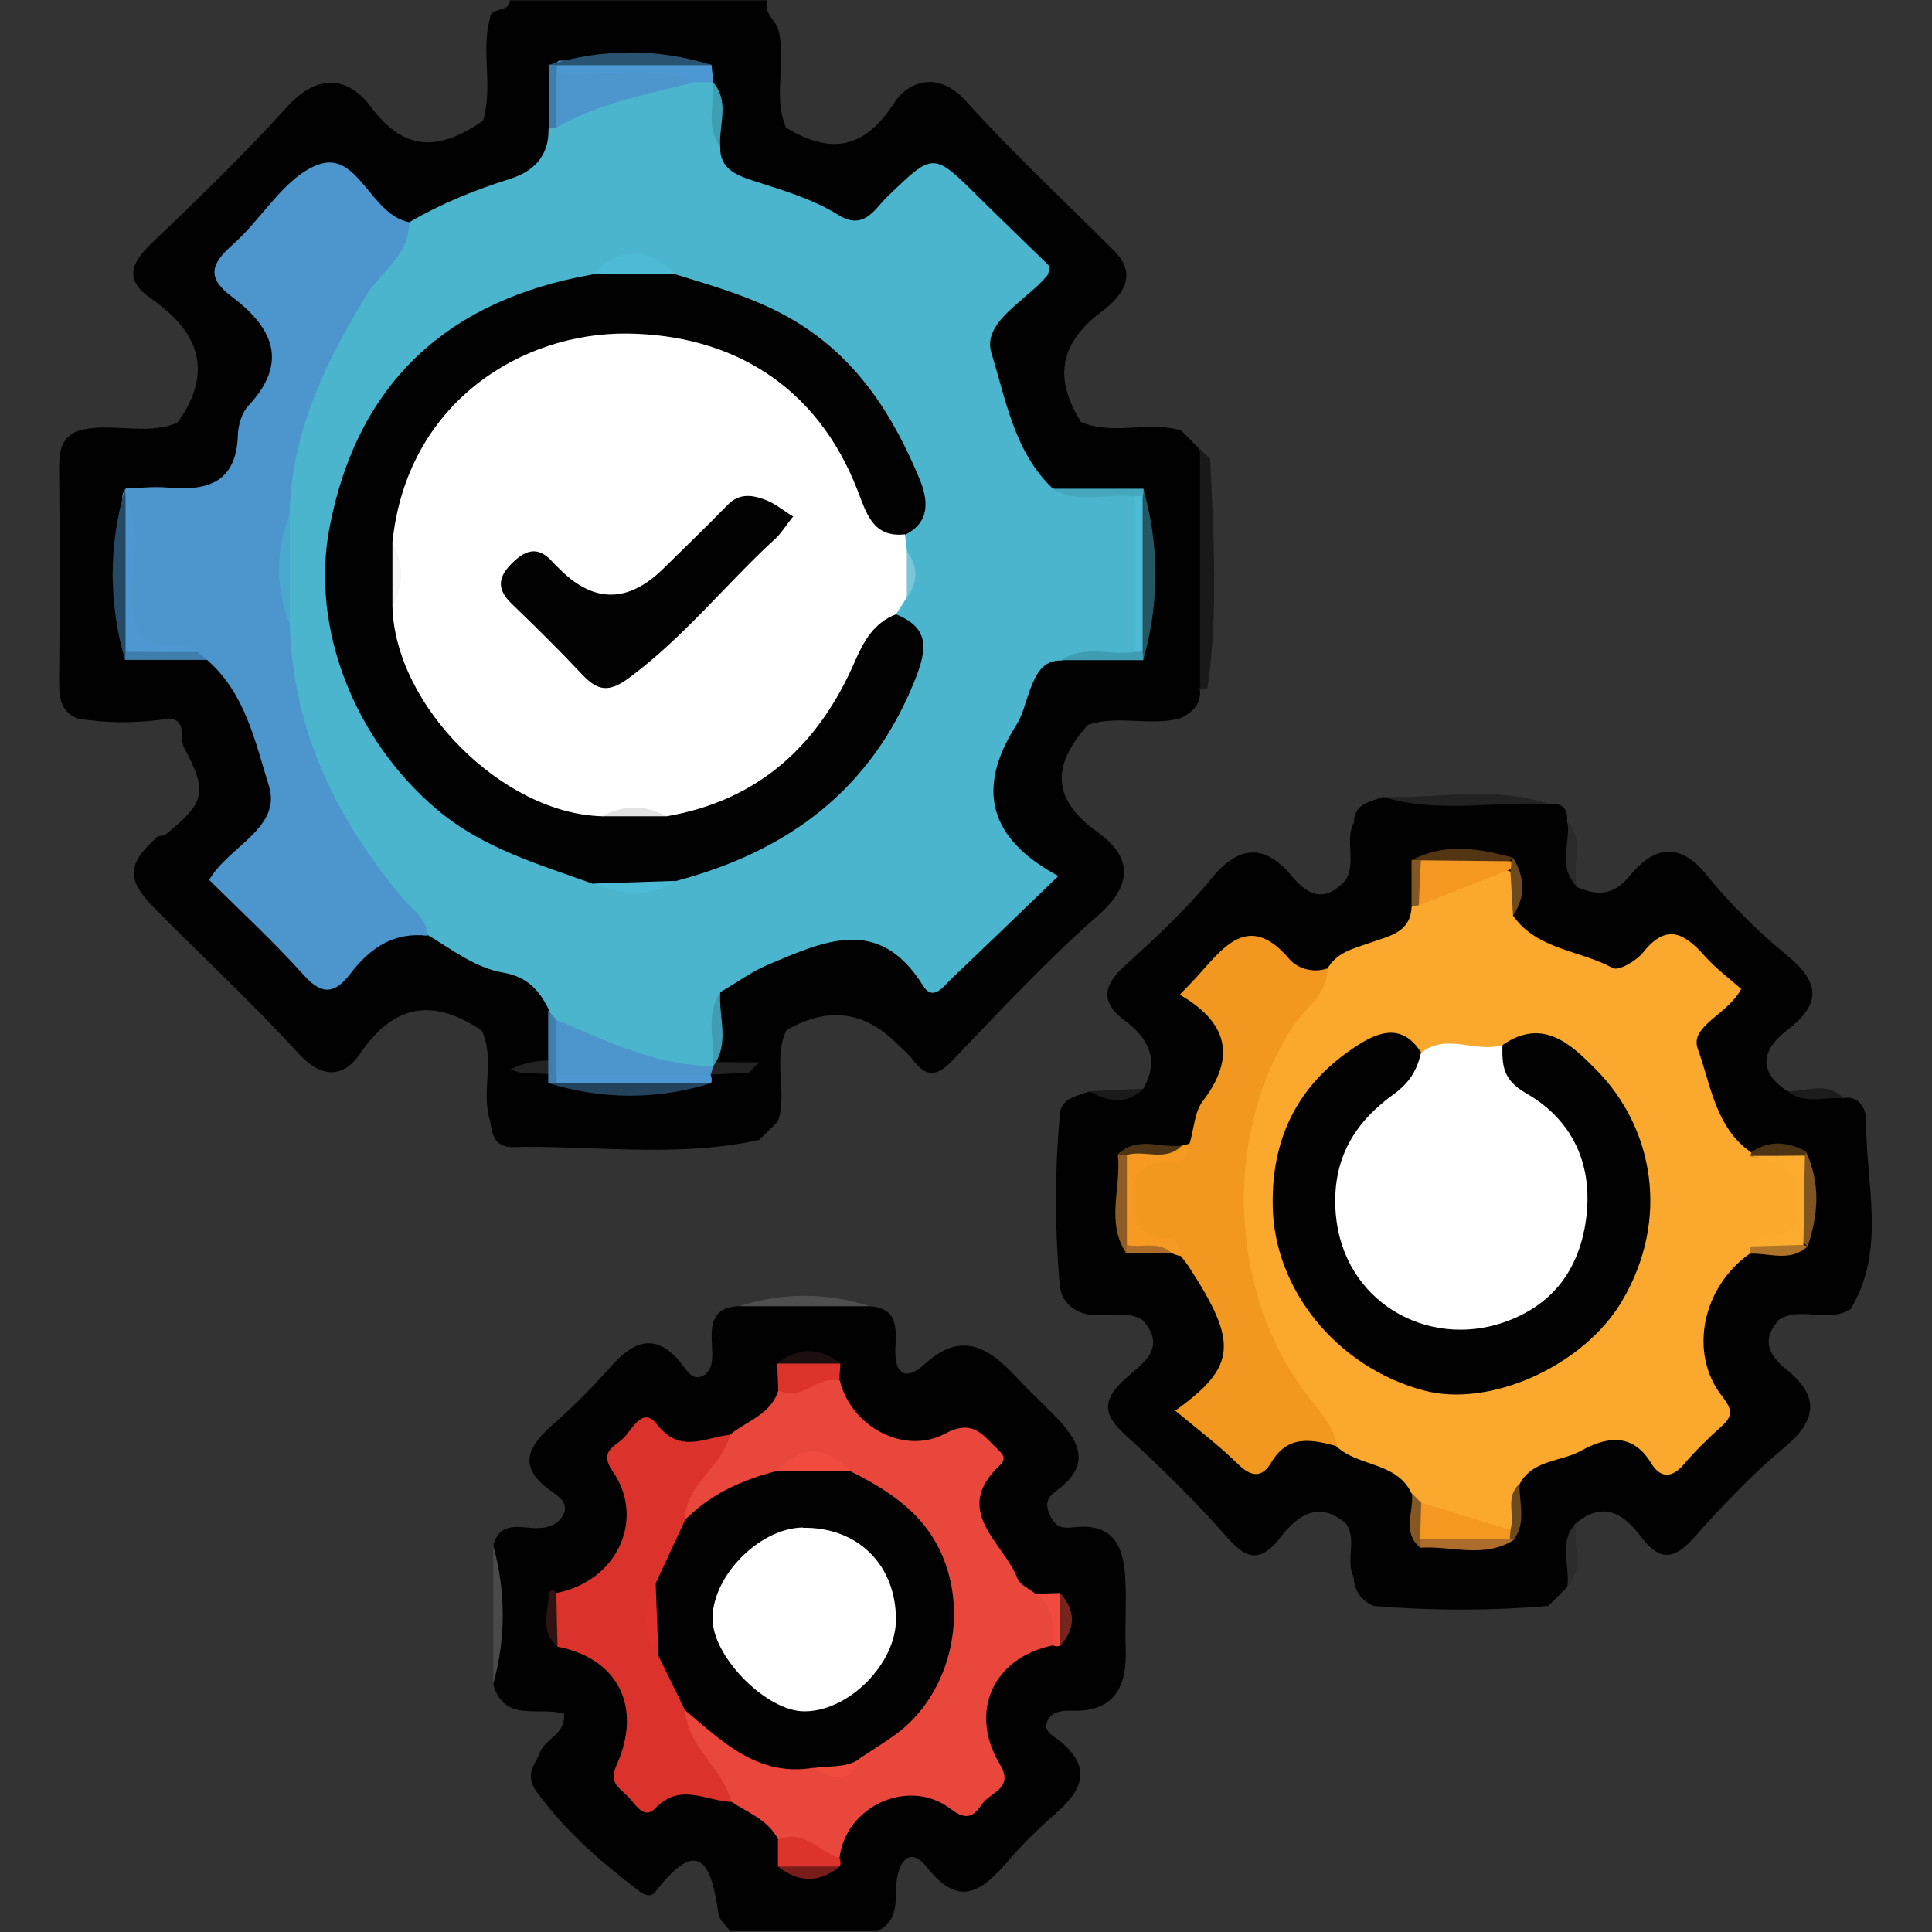 <?xml version="1.0" encoding="UTF-8"?>
<svg id="Layer_1" data-name="Layer 1" xmlns="http://www.w3.org/2000/svg" viewBox="0 0 64 64">
  <rect x="0" y="0" width="64" height="64" fill="#333333" stroke="none"/>
  <defs>
    <style>
      .cls-1 {
        fill: #ae742a;
      }

      .cls-2 {
        fill: #855823;
      }

      .cls-3 {
        fill: #fff;
      }

      .cls-4 {
        fill: #4d98d3;
      }

      .cls-5 {
        fill: #781d1a;
      }

      .cls-6 {
        fill: #f6f6f6;
      }

      .cls-7 {
        fill: #6d4a1d;
      }

      .cls-8 {
        fill: #222;
      }

      .cls-9 {
        fill: #409eb3;
      }

      .cls-10 {
        fill: #4a4a4a;
      }

      .cls-11 {
        fill: #8f5b24;
      }

      .cls-12 {
        fill: #76241e;
      }

      .cls-13 {
        fill: #1c1c1c;
      }

      .cls-14 {
        fill: #7f5622;
      }

      .cls-15 {
        fill: #ea473c;
      }

      .cls-16 {
        fill: #2b2c2b;
      }

      .cls-17 {
        fill: #2f1212;
      }

      .cls-18 {
        fill: #4ab5cd;
      }

      .cls-19 {
        fill: #295471;
      }

      .cls-20 {
        fill: #3e7ead;
      }

      .cls-21 {
        fill: #7ac6d9;
      }

      .cls-22 {
        fill: #245762;
      }

      .cls-23 {
        fill: #2a2a2a;
      }

      .cls-24 {
        fill: #3f9cb2;
      }

      .cls-25 {
        fill: #254a66;
      }

      .cls-26 {
        fill: #4c95cd;
      }

      .cls-27 {
        fill: #825722;
      }

      .cls-28 {
        fill: #e1332c;
      }

      .cls-29 {
        fill: #f49821;
      }

      .cls-30 {
        fill: #4f4f4f;
      }

      .cls-31 {
        fill: #db332b;
      }

      .cls-32 {
        fill: #dd332a;
      }

      .cls-33 {
        fill: #23435c;
      }

      .cls-34 {
        fill: #fbac2f;
      }

      .cls-35 {
        fill: #f04b3e;
      }

      .cls-36 {
        fill: #533514;
      }

      .cls-37 {
        fill: #faa92e;
      }

      .cls-38 {
        fill: #191919;
      }

      .cls-39 {
        fill: #3f7fae;
      }

      .cls-40 {
        fill: #48a9cd;
      }

      .cls-41 {
        fill: #1a1a1a;
      }

      .cls-42 {
        fill: #ad6c29;
      }

      .cls-43 {
        fill: #45a7be;
      }

      .cls-44 {
        fill: #4dbbd5;
      }

      .cls-45 {
        fill: #1d0f0f;
      }

      .cls-46 {
        fill: #4c3415;
      }

      .cls-47 {
        fill: #f79a22;
      }

      .cls-48 {
        fill: #f29720;
      }

      .cls-49 {
        fill: #010101;
      }

      .cls-50 {
        fill: #e3e3e3;
      }
    </style>
  </defs>
  <path class="cls-49" d="m39.75,22.86c.04.47-.24.72-.61.92-1.01.3-2.08-.11-3.1.23-1.16,1.3-1.26,2.42.31,3.55,1.12.8,1.23,1.71.02,2.77-1.7,1.49-3.25,3.16-4.82,4.8-.51.54-.87.56-1.31-.02-.15-.2-.35-.36-.53-.54q-1.63-1.63-3.66-.44c-.46.97.05,2.03-.28,3.02-.21.2-.41.41-.62.61-2.74.61-5.51.17-8.26.24-.52-.05-.59-.44-.65-.85-.32-.98.17-2.04-.28-3.01-1.59-1.07-2.89-.91-4.03.76-.54.8-1.26.85-2.04,0-1.5-1.64-3.13-3.16-4.7-4.74-1.02-1.02-1.01-1.5.01-2.43.06-.06.21-.02.28-.08,1.3-1.06,1.42-1.39.62-2.88-.17-.32.11-.87-.46-.97-1.03.16-2.05.17-3.08,0-.56-.24-.6-.69-.6-1.23.02-2.35.02-4.71,0-7.06,0-.54.05-.99.6-1.23,1.09-.33,2.24.18,3.32-.28,1.22-1.7.7-3.02-.89-4.12-.87-.6-.66-1.16.03-1.82,1.54-1.47,3.07-2.95,4.5-4.53,1-1.1,2.01-1,2.76,0,1.16,1.57,2.34,1.42,3.72.47.34-1.12-.07-2.28.23-3.4.03-.4.65-.16.66-.59h8.52c-.1.38.19.61.35.89.33,1.09-.18,2.25.28,3.33,1.45.87,2.56.75,3.58-.82.45-.7,1.44-1.1,2.38-.06,1.56,1.73,3.27,3.32,4.92,4.97.85.86.13,1.58-.41,1.99-1.43,1.07-1.6,2.23-.7,3.67,1.08.46,2.23-.05,3.32.28.2.21.41.41.61.62.45,2.66.48,5.32,0,7.99Z"/>
  <path class="cls-49" d="m24.21,64c-.14-.2-.38-.38-.41-.6-.23-1.63-.63-2.63-2.09-.73-.15.19-.36.11-.53-.02-1.27-.96-2.45-1.99-3.4-3.29-.43-.59-.04-.91.11-1.32.17-.44.84-.58.8-1.26-.8-.28-2,.32-2.35-.99.18-1.53.18-3.06,0-4.59.23-.87.94-.56,1.49-.58.41-.01.71-.16.85-.49.15-.35-.19-.57-.41-.73-1.19-.83-.76-1.51.1-2.26.69-.6,1.32-1.26,1.93-1.94.74-.81,1.45-1.03,2.24-.07.17.21.37.59.69.47.36-.14.38-.54.36-.91-.03-.66-.11-1.37.87-1.42,1.44-.2,2.89-.2,4.33,0,.97.05.9.75.87,1.42-.03.88.38,1.04.97.5,1.22-1.12,2.12-.55,3.02.41.41.44.86.86,1.28,1.29.77.79,1.28,1.58.11,2.46-.26.19-.48.37-.26.84.21.47.5.43.83.4,1.32-.14,1.62.7,1.67,1.74.04.76-.02,1.52.01,2.27.05,1.28-.37,2.12-1.81,2.07-.33-.01-.64.04-.78.33-.17.36.22.52.42.68,1.03.85.77,1.58-.1,2.35-.57.5-1.12,1.03-1.61,1.6-.85.98-1.6,1.63-2.71.22-.59-.74-.95-.11-1,.5-.05.62.08,1.27-.63,1.62h-4.87Z"/>
  <path class="cls-49" d="m44.85,27.26c0-.65.53-.69.96-.86,1.83.33,3.69-.13,5.51.24.44-.05.64.15.59.59.37.68-.15,1.49.32,2.15.67.29,1.2.31,1.76-.37.76-.93,1.61-1.18,2.54-.03.79.97,1.69,1.87,2.66,2.66,1.07.88,1.18,1.59.03,2.47-.8.61-1.06,1.34-.02,2.03.6.27,1.27-.08,1.86.24.58-.13.77.48.76.7-.03,2.1.69,4.27-.51,6.28-.74.49-1.63-.1-2.37.35-.58.63-.39,1.15.22,1.64,1.09.87,1.07,1.67-.04,2.59-1.08.9-2.06,1.93-3,2.99-.66.74-1.13.8-1.74,0-.55-.73-1.21-1.24-2.14-.5-.48.66.05,1.47-.33,2.15-.21.21-.42.42-.62.62-1.93.16-3.86.16-5.79,0-.41-.19-.64-.5-.66-.96-.28-.57.13-1.23-.26-1.78-.9-.75-1.58-.28-2.15.45-.59.76-1.05.85-1.75.05-1.07-1.22-2.23-2.36-3.43-3.45-.77-.7-.69-1.19.03-1.84.56-.5,1.41-1.01.56-1.95-.66-.39-1.41.03-2.08-.26-.41-.19-.64-.5-.66-.96-.16-1.83-.16-3.66,0-5.48,0-.65.54-.69.96-.86.61.13,1.22.26,1.81-.09.54-.95.19-1.67-.61-2.26-.81-.61-.73-1.15,0-1.82,1.01-.91,2.02-1.85,2.88-2.9.95-1.16,1.81-1.09,2.67-.05.61.73,1.15.8,1.78.1.33-.59-.03-1.27.24-1.87Z"/>
  <path class="cls-8" d="m16.9,35.43c1.05-.54,2.18-.2,3.26-.24,1.66-.06,3.33,0,5,0-.11.11-.23.22-.34.34-2.53.16-5.07.16-7.6,0-.1-.03-.21-.07-.31-.1Z"/>
  <path class="cls-38" d="m39.75,22.86c0-2.66,0-5.32,0-7.99.11.11.23.23.34.34.11,2.53.27,5.07-.09,7.59-.08.01-.17.03-.25.05Z"/>
  <path class="cls-8" d="m51.33,26.64c-1.84-.11-3.7.32-5.51-.24,1.84.06,3.7-.38,5.51.24Z"/>
  <path class="cls-10" d="m16.34,51.2c.42,1.53.42,3.06,0,4.59,0-1.53,0-3.06,0-4.59Z"/>
  <path class="cls-30" d="m28.81,43.27c-1.44,0-2.89,0-4.33,0,1.44-.46,2.89-.46,4.33,0Z"/>
  <path class="cls-16" d="m51.92,52.56c.1-.72-.33-1.52.33-2.15-.23.7.3,1.51-.33,2.15Z"/>
  <path class="cls-23" d="m52.25,29.38c-.66-.63-.23-1.43-.32-2.15.6.64.1,1.45.32,2.15Z"/>
  <path class="cls-13" d="m61.07,36.38c-.62-.06-1.29.23-1.86-.24.63.04,1.3-.35,1.86.24Z"/>
  <path class="cls-41" d="m37.89,36.06c-.58.56-1.19.43-1.81.09.6-.03,1.21-.06,1.81-.09Z"/>
  <path class="cls-18" d="m13.56,7.36c1.06-.62,2.18-1.07,3.35-1.44.76-.24,1.28-.75,1.26-1.64.1-.11.2-.23.3-.34,1.34-1,2.94-1.21,4.52-1.49.24.02.44.14.63.28h0c.32.68-.06,1.45.24,2.14-.03.72.56.94,1.04,1.1.98.32,1.99.6,2.87,1.15.85.52,1.18-.17,1.62-.6,1.53-1.48,1.52-1.49,3.02,0,.79.78,1.59,1.55,2.37,2.31-.04.15-.05.25-.09.3-.69.83-2.16,1.53-1.85,2.56.48,1.53.75,3.27,2.03,4.49.93.35,1.97-.2,2.88.34.26,1.66.23,3.31.02,4.97-.79.63-1.77,0-2.6.39-.63-.01-.84.44-1.03.92-.16.41-.25.87-.48,1.23-1.32,2.08-.93,3.74,1.4,4.99-1.27,1.22-2.39,2.31-3.53,3.39-.27.26-.62.79-.96.23-1.48-2.37-3.34-1.43-5.18-.66-.53.23-1.01.59-1.52.88-.31.8.09,1.66-.24,2.45h0c-1.95.61-3.5-.39-5.1-1.24-.15-.19-.26-.4-.35-.62-.31-.65-.73-1.1-1.51-1.23-.93-.16-1.69-.76-2.49-1.24-3.18-2.78-4.78-6.31-4.98-10.5,0-1.08,0-2.16,0-3.24.16-3.88,1.88-7.06,4.38-9.9Z"/>
  <path class="cls-26" d="m9.6,20.7c.1,3.51,1.55,6.45,3.76,9.08.32.38.79.64.81,1.22-1.12-.14-1.92.41-2.56,1.25-.5.66-.93.74-1.54.06-.98-1.09-2.06-2.09-3.14-3.16.62-1.1,2.41-1.72,1.98-3.11-.45-1.44-.78-3.07-2.04-4.17-.22-.1-.45-.19-.7-.23q-2.04-.08-2.04-2.15c0-.95.04-1.9-.04-2.84-.07-.17-.04-.33.08-.47.45-.01.91-.07,1.36-.03,1.32.12,2.3-.14,2.35-1.74.01-.33.13-.73.34-.96,1.38-1.47.79-2.62-.55-3.63-.81-.61-.7-1.06.01-1.69.99-.86,1.72-2.24,2.84-2.67,1.34-.51,1.74,1.65,3.03,1.9.02,1.09-.92,1.62-1.4,2.4-1.38,2.25-2.5,4.58-2.56,7.28-.25,1.22-.25,2.44,0,3.66Z"/>
  <path class="cls-26" d="m18.43,33.78c1.67.72,3.31,1.51,5.18,1.54-.01.1-.03.2-.07.29-1.69.55-3.39.36-5.09.1-.29-.64-.26-1.29-.02-1.94Z"/>
  <path class="cls-22" d="m37.87,16.17c.54,1.9.54,3.8,0,5.7-.09-.16-.13-.32-.11-.5,0-1.57,0-3.13,0-4.7-.01-.18.03-.35.12-.5Z"/>
  <path class="cls-25" d="m4.16,16.17c-.02.1-.01.19,0,.29.25,1.63-.01,3.27.14,4.9,0,.19-.04.36-.16.51-.54-1.9-.55-3.8.01-5.7Z"/>
  <path class="cls-4" d="m23.62,2.72c-.21,0-.42,0-.63,0-1.51-.29-3.08.66-4.56-.23-.12-.18-.1-.34.08-.48,1.69.01,3.38-.23,5.06.14.02.19.04.37.06.56Z"/>
  <path class="cls-19" d="m23.56,2.16c-1.7,0-3.41,0-5.11,0-.1.11-.19.12-.28-.01,1.8-.54,3.59-.56,5.39,0Z"/>
  <path class="cls-33" d="m23.56,35.88c-1.8.56-3.6.55-5.4,0,.16-.09.34-.13.52-.12,1.63.07,3.26-.14,4.88.11Z"/>
  <path class="cls-4" d="m23.56,35.88h-5.12c-.1-.06-.13-.12-.1-.18.03-.06.06-.09.09-.09,1.7,0,3.41,0,5.11,0,.04.09.05.18.02.27Z"/>
  <path class="cls-43" d="m37.87,16.17c.02.09.01.19-.02.28-.09.13-.18.14-.26,0-.91-.13-1.86.27-2.73-.26,1,0,2,0,3.01,0Z"/>
  <path class="cls-20" d="m4.15,21.87c0-.09,0-.19.01-.28.8-.2,1.59-.21,2.39.01.1.09.21.18.31.26-.9,0-1.81,0-2.71,0Z"/>
  <path class="cls-24" d="m37.85,21.59c.02.09.03.18.02.28-.9,0-1.8,0-2.71,0,.76-.53,1.63-.14,2.44-.27.08-.13.16-.14.25,0Z"/>
  <path class="cls-24" d="m23.62,35.33c.08-.82-.28-1.68.24-2.45-.06.82.33,1.68-.24,2.45Z"/>
  <path class="cls-39" d="m18.44,35.61c0,.09,0,.17,0,.26,0,0-.14.02-.14.02,0,0-.14,0-.14,0,0-.8,0-1.61,0-2.41.09.1.18.2.27.3,0,.61,0,1.22,0,1.83Z"/>
  <path class="cls-20" d="m18.17,2.15c.09,0,.18,0,.28.01-.01.09-.01.18-.01.26.49.61.39,1.22-.02,1.82-.08,0-.16.01-.24.02,0-.71,0-1.41,0-2.12Z"/>
  <path class="cls-9" d="m23.86,4.87c-.5-.67-.18-1.43-.24-2.15.57.66.18,1.43.24,2.15Z"/>
  <path class="cls-15" d="m34.86,54.51c-1.97.41-2.78,2.21-1.73,3.95.47.78-.32.91-.59,1.29-.24.35-.47.62-1.04.18-1.39-1.07-3.49-.1-3.69,1.62-.79.18-1.37-.35-2.03-.61-.33-.65-1-.89-1.56-1.26-.81-.84-1.79-1.58-1.62-2.96.6-.32.91.2,1.28.47.9.66,1.85,1.15,3,1.11.56.14,1.1.2,1.52-.31,2.95-2.23,3.67-4.71,2.07-7.05-.62-.91-1.62-1.34-2.44-1.99-.75-.63-1.5-.53-2.24,0-1.1.35-1.94,1.26-3.15,1.36-.31-1.39.79-2.01,1.56-2.8.56-.45,1.35-.66,1.59-1.47.66-.24,1.25-.85,2.03-.31.36,1.51,2.12,2.49,3.49,1.76.94-.51,1.27.08,1.77.55.15.14.26.29.05.49-1.64,1.53.12,2.56.58,3.77.08.2.37.32.57.48,1.04.28,1.08.91.6,1.72Z"/>
  <path class="cls-31" d="m22.7,56.66c.07,1.23,1.26,1.89,1.52,3.03-.84-.03-1.69-.65-2.51.21-.4.42-.69-.19-.95-.43-.26-.25-.59-.42-.34-.99.88-1.94.04-3.55-1.95-3.93-.32-.59-.27-1.18-.04-1.78,1.99-.38,2.98-2.43,1.86-4.04-.44-.63.05-.81.32-1.05.32-.28.66-1.13,1.15-.5.78,1,1.59.43,2.42.35-.24,1.07-1.48,1.62-1.49,2.81.36.89-.41,1.46-.61,2.2-.32.71-.36,1.42.02,2.13.29.64.77,1.22.59,2Z"/>
  <path class="cls-32" d="m27.81,45.74c-.72-.21-1.27.74-2.03.31-.01-.29-.02-.59-.04-.88.7-.3,1.4-.3,2.1,0-.01.19-.03.38-.04.57Z"/>
  <path class="cls-32" d="m25.78,60.94c.85-.37,1.35.41,2.03.61.04.09.05.19.01.28-.68.28-1.37.29-2.05,0v-.89Z"/>
  <path class="cls-35" d="m34.86,54.51c0-.64.12-1.33-.6-1.72.29,0,.58-.01.86-.02.29.58.3,1.17,0,1.75l-.13.02-.13-.04Z"/>
  <path class="cls-45" d="m27.85,45.17c-.7,0-1.4,0-2.1,0,.7-.55,1.4-.55,2.1,0Z"/>
  <path class="cls-17" d="m18.43,52.76c.01.59.02,1.19.04,1.78-.62-.52-.3-1.19-.28-1.8,0-.02.08-.06.12-.06.05,0,.09.05.13.08Z"/>
  <path class="cls-5" d="m25.77,61.83c.68,0,1.37,0,2.05,0-.68.55-1.37.54-2.05,0Z"/>
  <path class="cls-12" d="m35.12,54.52c0-.58,0-1.17,0-1.75.52.59.52,1.17,0,1.75Z"/>
  <path class="cls-37" d="m50.12,30.33c.8,1.14,2.22,1.14,3.31,1.74.19.1.78-.24,1-.52.81-1.02,1.41-.59,2.07.15.37.41.82.74,1.18,1.06-.44.85-1.71,1.22-1.44,1.98.43,1.18.58,2.6,1.76,3.43.08.01.16.02.24.04.97-.04,1.6.2,1.59,1.39,0,1.06-.22,1.76-1.44,1.71-.15.05-.3.12-.43.22-1.57,1.11-2.02,3.29-.93,4.7.3.39.43.63.02,1-.45.4-.89.83-1.28,1.29-.42.48-.79.42-1.08-.06-.63-1.04-1.53-.84-2.32-.4-.67.37-1.6.29-2.03,1.1-.27.49,0,1.05-.2,1.55-1.14.37-2.03-.31-3-.68-.2-.14-.28-.35-.38-.56-.49-1.04-1.74-.88-2.47-1.54-4.54-4.25-4.7-11.66-.33-15.82.32-.58.9-.69,1.46-.89.58-.21,1.3-.32,1.34-1.17.1-.12.2-.23.3-.35.99-.5,1.89-1.33,3.14-.76,0,.47.1.95-.09,1.41Z"/>
  <path class="cls-48" d="m43.97,32.1c0,.86-.74,1.29-1.14,1.9-2.33,3.59-2.14,8.83.49,12.24.39.51.86,1,.98,1.67-.83-.22-1.63-.41-2.19.54-.29.49-.64.5-1.09.06-.64-.63-1.36-1.17-2.09-1.78,2.05-1.47,2.08-2.26.45-4.77-.08-.12-.18-.24-.27-.36-1.12-.37-2.05-.73-1.85-2.32.19-1.53,1.6-.71,2.15-1.41.14-.47.16-1.03.43-1.39,1.14-1.49.8-2.63-.76-3.53.28-.29.49-.5.69-.73.86-.98,1.68-1.94,2.95-.44.25.29.77.47,1.25.3Z"/>
  <path class="cls-47" d="m39.41,37.88c-.03.32-.14.61-.51.62-.75.01-1.36.05-1.33,1.1.03.86.12,1.46,1.18,1.43.27,0,.33.32.36.58-.1-.02-.19-.05-.28-.09-.51-.32-1.2.18-1.66-.37-.03-.95-.05-1.9.02-2.85.59-.51,1.36.02,1.97-.35.09-.02.17-.05.26-.07Z"/>
  <path class="cls-11" d="m37.33,38.26v2.98c.08.07.11.13.08.19-.03.06-.07.09-.1.09-.69-1.04-.16-2.18-.28-3.27.1-.14.2-.14.31,0Z"/>
  <path class="cls-36" d="m46.76,28.5c1.1-.59,2.22-.4,3.35-.09-.06.06-.11.13-.17.19-.91.26-1.82.4-2.76.17-.16-.07-.3-.16-.43-.27Z"/>
  <path class="cls-42" d="m50.15,51.01c-.99.63-2.07.19-3.1.26-.11-.16-.09-.29.07-.41.86-.42,1.74-.15,2.61-.06.16.03.3.1.43.21Z"/>
  <path class="cls-14" d="m59.82,38.14c.49,1.04.42,2.1.06,3.15-.06-.05-.12-.1-.18-.15-.08-.86.02-1.72-.05-2.59,0-.17.05-.31.17-.42Z"/>
  <path class="cls-46" d="m37.33,38.26c-.1,0-.2,0-.31,0,.63-.66,1.42-.21,2.13-.31-.53.55-1.23.13-1.83.31Z"/>
  <path class="cls-1" d="m57.97,41.53c.01-.08.02-.16.02-.24.57-.28,1.16-.22,1.75-.05,0,0,.14.05.14.05-.58.53-1.27.21-1.91.24Z"/>
  <path class="cls-46" d="m58.01,38.17c.6-.41,1.2-.35,1.82-.03,0,0-.03.15-.03.15-.6.16-1.2.12-1.81.01l.02-.12Z"/>
  <path class="cls-7" d="m50.03,50.69c.17-.5-.19-1.1.31-1.54-.03.62.24,1.28-.2,1.86,0,0-.15-.02-.15-.02-.08-.11-.08-.21.03-.31Z"/>
  <path class="cls-7" d="m50.12,30.33c-.03-.51-.06-1.02-.09-1.53-.08-.06-.1-.13-.07-.18.03-.06.06-.08.09-.08,0,0,.07-.12.07-.13.39.64.43,1.28,0,1.92Z"/>
  <path class="cls-2" d="m47.05,50.99c0,.09,0,.19,0,.28-.63-.52-.2-1.2-.28-1.81.1.11.21.22.31.32.29.41.29.81-.03,1.21Z"/>
  <path class="cls-27" d="m46.76,28.5c.1-.01.2-.01.3,0,.4.51.32,1.01-.07,1.49-.08.01-.15.03-.23.04,0-.51,0-1.02,0-1.53Z"/>
  <path class="cls-42" d="m37.31,41.52c0-.09,0-.19,0-.28.5.12,1.07-.16,1.51.28-.51,0-1.01,0-1.52,0Z"/>
  <path class="cls-3" d="m30.04,19.79c-.12.19-.24.37-.36.56-1.07,1.8-1.83,3.8-3.53,5.19-1.2.98-2.47,1.72-4.06,1.78-.73-.17-1.47-.18-2.2.03-3.2.21-7.41-3.99-7.2-7.2.21-.74.21-1.49,0-2.24.25-4.16,4.46-7.62,8.64-7.17,3.48.37,6.01,2.02,7.38,5.28.29.68.87,1.11,1.27,1.68.02.19.04.37.06.56.15.51.15,1.02,0,1.53Z"/>
  <path class="cls-49" d="m29.98,17.7c-1.07.12-1.28-.71-1.57-1.45-1.35-3.49-4.18-5.16-7.63-5.2-3.5-.04-7.3,2.28-7.78,6.91.15.71.15,1.42,0,2.13.08,3.29,3.66,6.87,6.95,6.95.71-.15,1.42-.15,2.14,0,3.05-.53,5.03-2.36,6.23-5.13.29-.67.63-1.28,1.36-1.56,1.1.44,1.04,1.13.65,2.12-1.45,3.69-4.24,5.74-7.96,6.72-.9.35-1.81.19-2.72.09-1.8-.65-3.64-1.17-5.17-2.46-2.75-2.32-4.19-6.02-3.57-9.31.91-4.82,3.92-7.58,8.73-8.42.91-.38,1.82-.38,2.74,0,1.36.42,2.71.8,3.96,1.55,2.06,1.24,3.25,3.12,4.13,5.25.27.66.36,1.4-.48,1.82Z"/>
  <path class="cls-26" d="m18.41,4.25c0-.61.02-1.21.02-1.82,1.51.17,3.07-.36,4.55.3-1.56.4-3.16.68-4.57,1.51Z"/>
  <path class="cls-44" d="m22.38,9.08c-.91,0-1.82,0-2.74,0,.91-.91,1.82-.91,2.74,0Z"/>
  <path class="cls-44" d="m37.85,21.59h-.13s-.13,0-.13,0c0-1.72,0-3.44,0-5.16.09,0,.17,0,.26,0,0,1.71,0,3.43,0,5.14Z"/>
  <path class="cls-40" d="m9.6,20.7c-.48-1.22-.48-2.44,0-3.66,0,1.22,0,2.44,0,3.66Z"/>
  <path class="cls-44" d="m19.65,29.27c.91-.03,1.81-.06,2.72-.09-.89.59-1.8.45-2.72.09Z"/>
  <path class="cls-21" d="m30.04,19.79c0-.51,0-1.02,0-1.53.38.51.38,1.02,0,1.53Z"/>
  <path class="cls-4" d="m6.55,21.6c-.8,0-1.59,0-2.39-.01,0-1.71,0-3.42,0-5.13.52.98.25,2.04.23,3.05-.03,1.23.14,2.06,1.65,1.83.15-.02.33.17.5.26Z"/>
  <path class="cls-49" d="m21.72,52.45c.33-.7.65-1.41.98-2.11.84-.85,1.89-1.32,3.03-1.61.81-.37,1.62-.37,2.43,0,1.35.68,2.55,1.46,3.13,2.99.75,1.98.12,4.45-1.6,5.72-.4.29-.82.55-1.23.82-.41.54-.95.45-1.51.3-1.85.31-3.02-.87-4.26-1.91-.29-.6-.59-1.2-.88-1.8-.34-.79-.2-1.6-.09-2.41Z"/>
  <path class="cls-35" d="m28.16,48.73h-2.43c.81-.86,1.62-.86,2.43,0Z"/>
  <path class="cls-35" d="m26.96,58.57c.5-.09,1.05.01,1.51-.3-.34.89-.92.63-1.51.3Z"/>
  <path class="cls-28" d="m21.72,52.45c.03.8.06,1.61.09,2.41-.57-.78-.45-1.59-.09-2.41Z"/>
  <path class="cls-49" d="m49.77,34.62c1.35-.94,2.3,0,3.11.82,1.9,1.92,2.45,4.96.85,7.66-1.26,2.14-4.37,3.55-6.57,2.96-2.88-.77-4.96-3.35-5-6.12-.04-2.33.9-4.11,2.87-5.35.78-.49,1.48-.61,2.05.28.43,1.26-.74,1.63-1.33,2.28-1.1,1.21-1.41,2.86-.73,4.35.63,1.38,1.96,2.17,3.56,2.1,1.57-.07,2.68-.84,3.28-2.28.64-1.54.24-3.08-.95-4.3-.64-.65-1.93-1.05-1.13-2.4Z"/>
  <path class="cls-3" d="m49.77,34.62c-.01.65,0,1.14.76,1.58,1.69.96,2.32,2.59,1.96,4.5-.29,1.5-1.15,2.57-2.66,3.1-2.56.89-5.33-.69-5.58-3.57-.15-1.79.59-3.02,1.9-3.97.54-.39.79-.8.92-1.38.84-.68,1.81.01,2.69-.26Z"/>
  <path class="cls-29" d="m47,29.99c.02-.5.04-.99.07-1.49.99.01,1.99.02,2.98.03.02.09.02.18-.02.27-1.01.4-2.02.79-3.03,1.19Z"/>
  <path class="cls-29" d="m47.05,50.99c0-.4.02-.8.03-1.21.99.3,1.97.6,2.96.9-.01.1-.02.2-.03.31-.98,0-1.97,0-2.95,0Z"/>
  <path class="cls-34" d="m57.98,38.29c.6,0,1.21,0,1.81-.01-.02.99-.04,1.97-.05,2.96-.58.02-1.16.03-1.75.05.3-.64,1.4.05,1.55-1.07.18-1.35-.5-1.73-1.56-1.93Z"/>
  <path class="cls-49" d="m26.28,17.1c-.32.41-.42.58-.56.71-1.66,1.52-3.07,3.31-4.9,4.66-.66.48-1.02.41-1.52-.11-.76-.81-1.55-1.59-2.35-2.36-.53-.51-.44-.92.06-1.39.45-.43.85-.49,1.28-.01.1.11.21.21.32.32q1.65,1.59,3.35-.07c.72-.71,1.45-1.41,2.15-2.13.39-.4.83-.32,1.25-.16.32.12.6.36.93.56Z"/>
  <path class="cls-6" d="m13,20.09v-2.13c.39.71.39,1.42,0,2.13Z"/>
  <path class="cls-50" d="m22.08,27.04h-2.14c.71-.38,1.42-.39,2.14,0Z"/>
  <path class="cls-3" d="m26.59,50.61c1.81-.03,3.08,1.21,3.09,3.02.01,1.48-1.57,3.07-3.04,3.06-1.21,0-2.95-1.71-3.03-2.97-.09-1.43,1.5-3.09,2.98-3.12Z"/>
</svg>